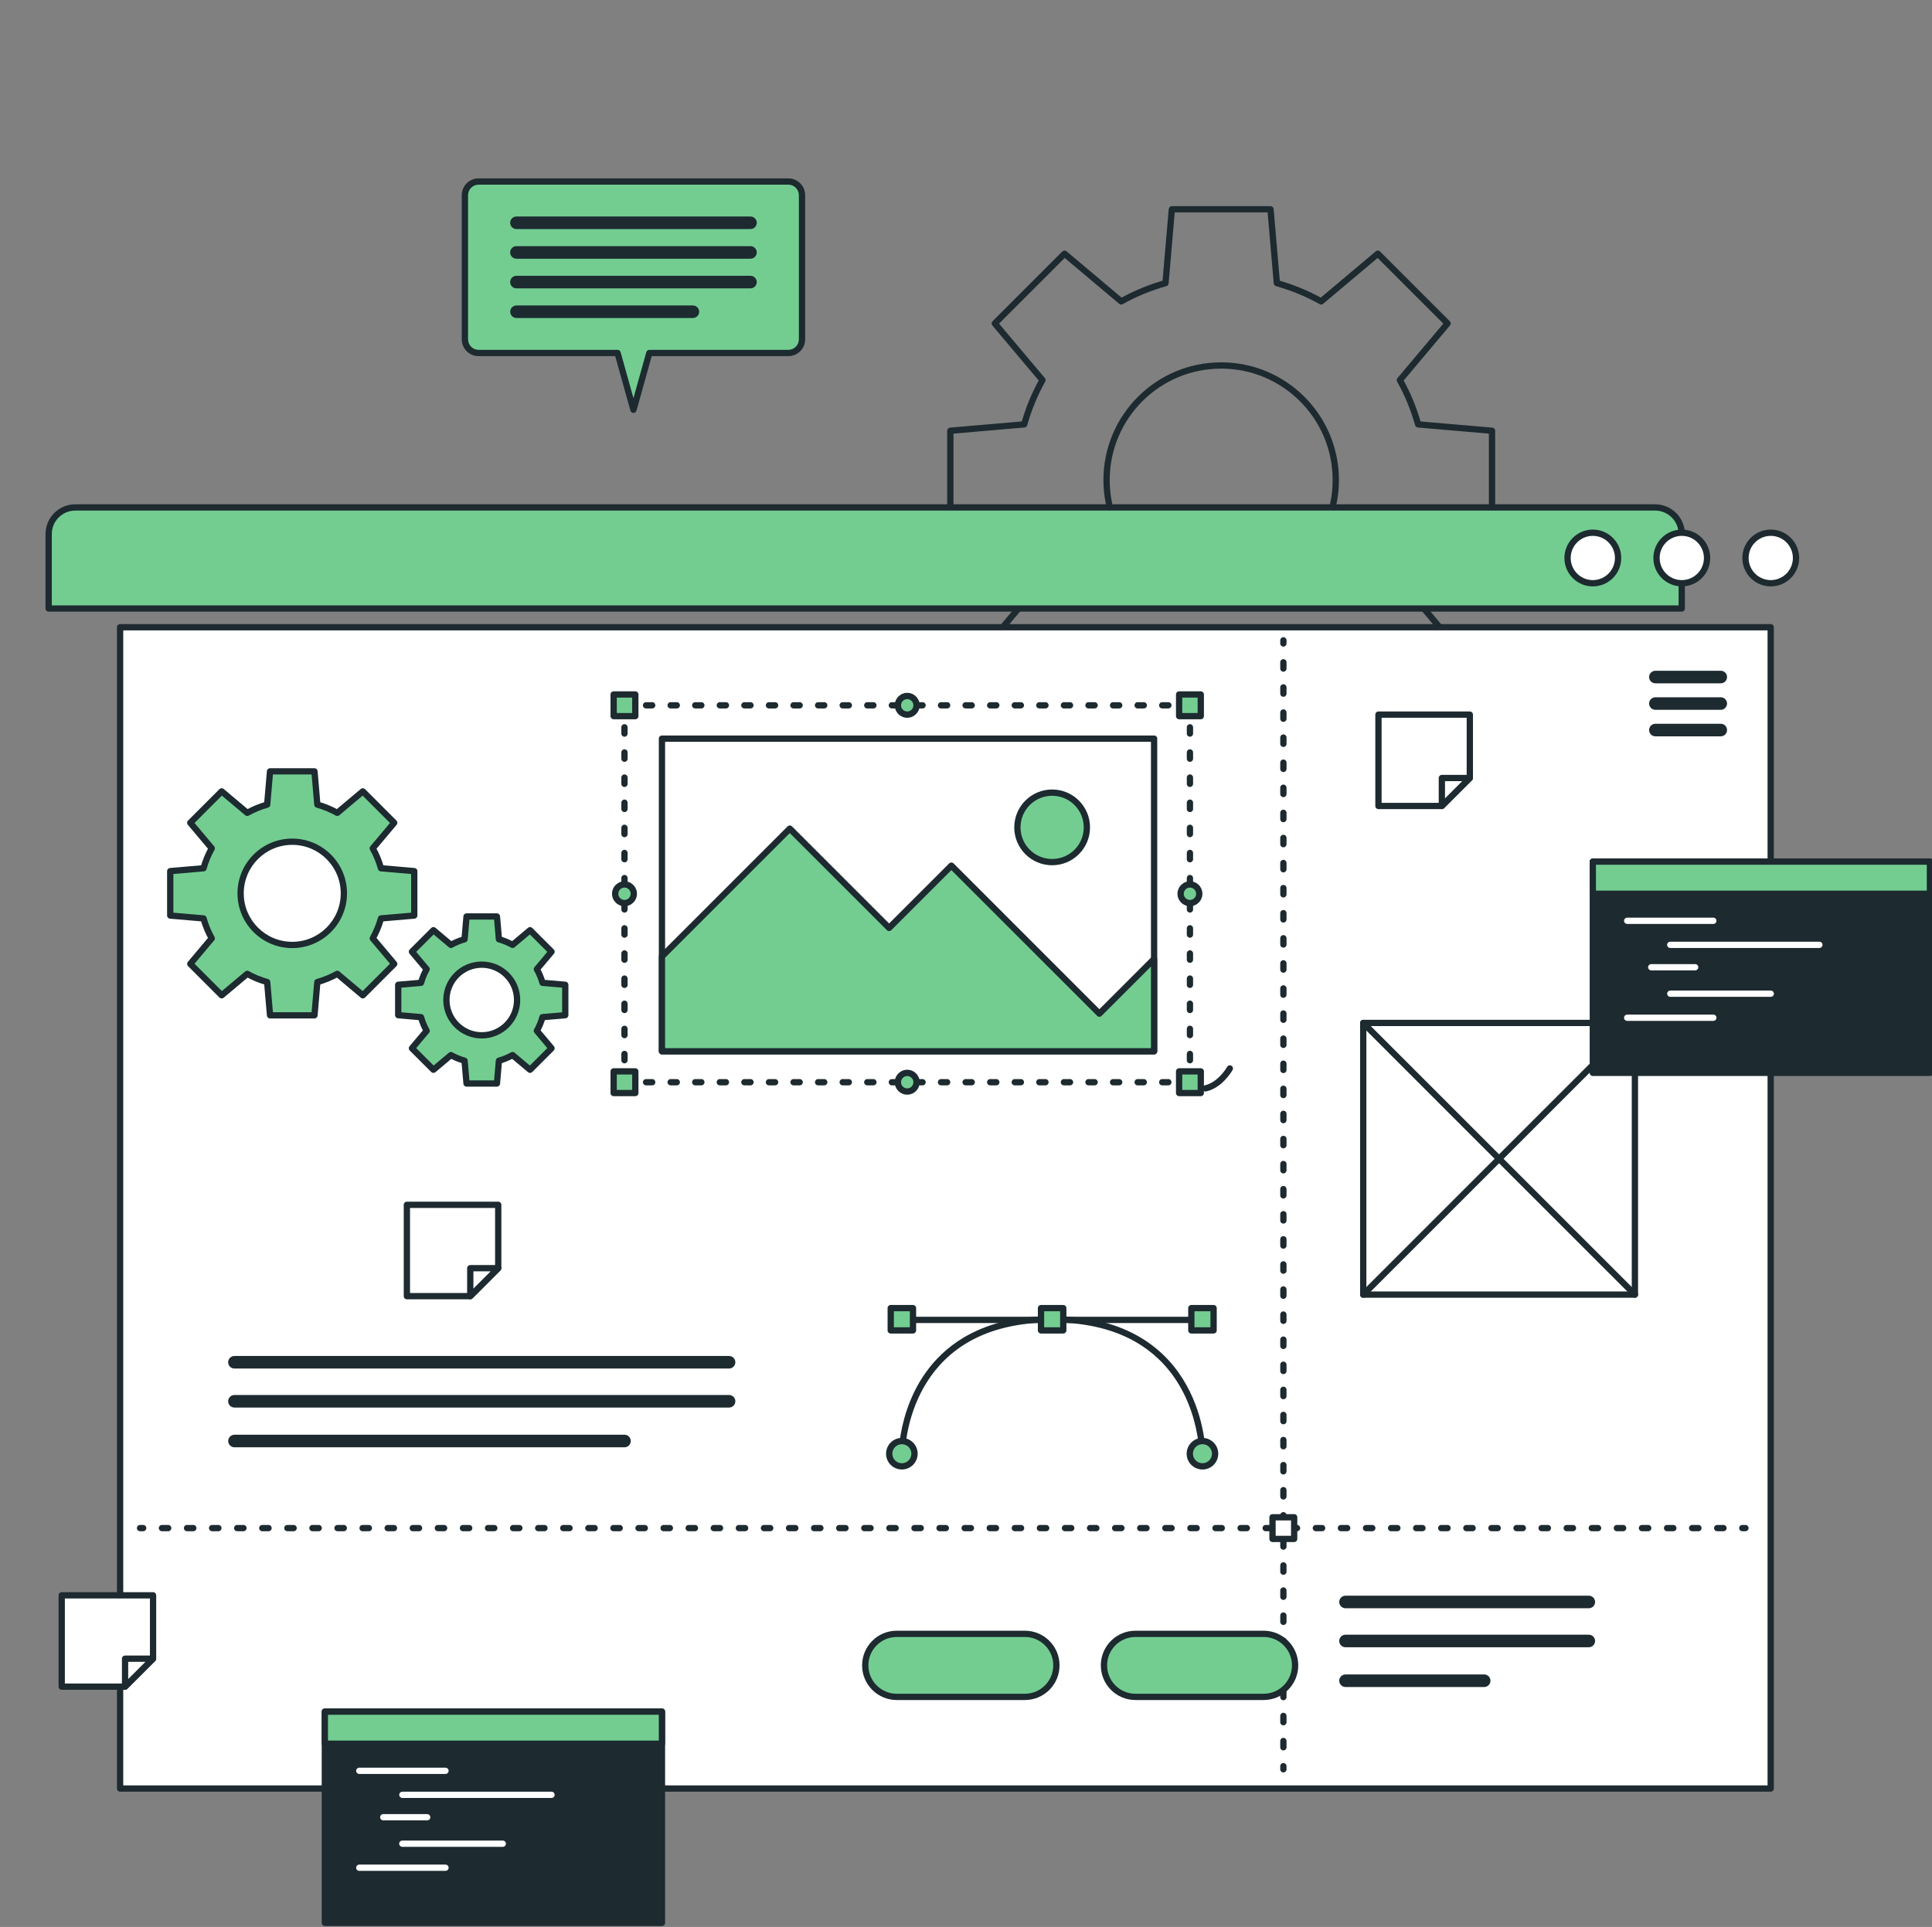 <svg height="409" width="410" xmlns="http://www.w3.org/2000/svg"><rect width="100%" height="100%" fill="#808080" stroke="none"/><rect fill="none" height="100%" width="100%"/><path d="m0 100v-100h100v100z" fill="none"/><path d="m259.152 126.219v-.667c-6.535 0-12.445-2.647-16.728-6.929-4.281-4.283-6.928-10.192-6.928-16.728 0-6.533 2.647-12.444 6.928-16.727 4.284-4.283 10.193-6.928 16.728-6.929 6.535.001 12.444 2.647 16.727 6.929 4.283 4.283 6.929 10.193 6.929 16.727 0 6.536-2.647 12.445-6.929 16.728-4.283 4.281-10.192 6.929-16.727 6.929v.667.667c13.801 0 24.988-11.188 24.989-24.991-.001-13.8-11.188-24.988-24.989-24.989-13.801.001-24.989 11.189-24.989 24.989 0 13.803 11.188 24.989 24.989 24.991zm57.479-13.857h.667v-20.931c0-.347-.265-.636-.609-.665l-15.68-1.352-.057.665.641-.181c-.947-3.357-2.264-6.556-3.937-9.54l-.581.325.511.429 10.121-12.031c.223-.264.207-.656-.039-.9l-14.8-14.801c-.245-.244-.636-.261-.901-.039l-12.031 10.123.429.509.325-.581c-2.984-1.673-6.183-2.989-9.54-3.937l-.181.643.665-.057-1.352-15.68c-.029-.345-.317-.609-.664-.609h-20.932c-.345 0-.633.264-.664.609l-1.351 15.68.664.057-.18-.643c-3.357.948-6.557 2.264-9.541 3.937l.325.581.429-.509-12.031-10.123c-.264-.223-.656-.205-.9.039l-14.801 14.801c-.244.244-.261.636-.039.9l10.123 12.031.509-.429-.581-.327c-1.673 2.985-2.989 6.184-3.937 9.541l.641.181-.056-.665-15.68 1.352c-.344.029-.609.319-.609.665v20.931c0 .345.265.633.609.664l15.68 1.351.056-.664-.641.181c.948 3.357 2.264 6.556 3.937 9.541l.581-.327-.509-.429-10.123 12.031c-.223.264-.205.656.039.9l14.801 14.801c.244.244.636.261.9.039l12.031-10.121-.429-.511-.325.583c2.984 1.672 6.183 2.988 9.54 3.936l.181-.641-.664.057 1.351 15.679c.031.345.319.609.664.609h20.932c.347 0 .635-.264.664-.609l1.352-15.679-.665-.057.181.641c3.357-.948 6.557-2.264 9.541-3.936l-.325-.583-.429.511 12.029 10.121c.265.223.656.205.901-.039l14.8-14.801c.245-.244.261-.636.039-.9l-10.121-12.031-.511.429.581.325c1.673-2.984 2.991-6.183 3.937-9.54l-.641-.181.057.664 15.68-1.351c.344-.031.609-.319.609-.664h-.667l-.057-.664-15.68 1.351c-.276.024-.508.216-.584.484-.92 3.259-2.197 6.36-3.817 9.249-.136.243-.108.543.071.756l9.729 11.563-13.936 13.935-11.561-9.727c-.213-.179-.513-.208-.756-.072-2.889 1.62-5.992 2.897-9.251 3.817-.268.076-.46.308-.484.584l-1.299 15.069h-19.708l-1.299-15.069c-.023-.276-.215-.508-.483-.584-3.26-.92-6.361-2.197-9.251-3.817-.243-.136-.543-.107-.755.072l-11.563 9.727-13.936-13.935 9.728-11.563c.179-.212.207-.513.071-.755-1.62-2.891-2.896-5.992-3.816-9.251-.076-.268-.308-.46-.585-.484l-15.069-1.299v-19.708l15.069-1.299c.277-.024.509-.216.585-.484.92-3.259 2.196-6.36 3.816-9.249.136-.243.108-.543-.071-.756l-9.728-11.561 13.936-13.936 11.563 9.728c.212.179.512.207.755.071 2.889-1.62 5.992-2.896 9.251-3.816.268-.076.46-.308.483-.584l1.299-15.071h19.708l1.299 15.071c.024.276.216.508.484.584 3.259.92 6.36 2.196 9.249 3.816.243.136.543.108.756-.071l11.563-9.728 13.936 13.936-9.729 11.563c-.179.212-.207.512-.071.755 1.62 2.889 2.897 5.991 3.817 9.249.076.268.308.46.584.484l15.071 1.299v20.32h.667l-.057-.664z" fill="#1d2a30"/><path d="m356.891 129.161h-346.565v-15.805c0-3.119 2.529-5.647 5.648-5.647h335.269c3.12 0 5.648 2.528 5.648 5.647z" fill="#73cd91"/><path d="m356.891 129.161v-.667h-345.898v-15.139c.001-1.377.556-2.619 1.459-3.521.904-.903 2.145-1.459 3.522-1.459h335.269c1.377 0 2.619.556 3.523 1.459.903.903 1.459 2.144 1.459 3.521v15.805h.667v-.667.667h.667v-15.805c0-3.488-2.827-6.313-6.315-6.313h-335.269c-3.488 0-6.314 2.825-6.315 6.313v15.805c0 .176.071.347.195.472.124.123.296.195.471.195h346.565c.176 0 .348-.072.472-.195.124-.125.195-.296.195-.472z" fill="#1d2a30"/><path d="m375.771 379.624h-350.283v-246.489h350.283z" fill="#fff"/><path d="m375.771 379.624v-.667h-349.617v-245.156h348.95v245.823h.667v-.667.667h.667v-246.489c0-.176-.071-.347-.195-.472-.124-.124-.296-.195-.472-.195h-350.283c-.175 0-.347.071-.471.195-.124.124-.195.296-.195.472v246.489c0 .176.071.347.195.472.124.124.296.195.471.195h350.283c.176 0 .348-.071.472-.195.124-.125.195-.296.195-.472z" fill="#1d2a30"/><path d="m381.145 118.435c0 2.963-2.401 5.364-5.364 5.364-2.961 0-5.363-2.401-5.363-5.364 0-2.961 2.401-5.363 5.363-5.363 2.963 0 5.364 2.401 5.364 5.363" fill="#fff"/><path d="m381.145 118.435h-.667c-.005 2.593-2.103 4.692-4.697 4.697-2.593-.005-4.692-2.104-4.696-4.697.004-2.593 2.103-4.692 4.696-4.696 2.595.004 4.692 2.103 4.697 4.696h.667.667c-.001-3.331-2.7-6.029-6.031-6.029s-6.029 2.699-6.029 6.029c0 3.331 2.699 6.029 6.029 6.031 3.331-.001 6.029-2.7 6.031-6.031z" fill="#1d2a30"/><path d="m362.265 118.435c0 2.963-2.401 5.364-5.364 5.364-2.963 0-5.363-2.401-5.363-5.364 0-2.961 2.4-5.363 5.363-5.363 2.963 0 5.364 2.401 5.364 5.363" fill="#fff"/><path d="m362.265 118.435h-.667c-.005 2.593-2.104 4.692-4.697 4.697-2.593-.005-4.692-2.104-4.696-4.697.004-2.593 2.103-4.692 4.696-4.696 2.593.004 4.692 2.103 4.697 4.696h.667.667c-.001-3.331-2.7-6.029-6.031-6.029-3.331 0-6.029 2.699-6.029 6.029 0 3.331 2.699 6.029 6.029 6.031 3.331-.001 6.029-2.7 6.031-6.031z" fill="#1d2a30"/><path d="m343.384 118.435c0 2.963-2.4 5.364-5.363 5.364-2.963 0-5.364-2.401-5.364-5.364 0-2.961 2.401-5.363 5.364-5.363 2.963 0 5.363 2.401 5.363 5.363" fill="#fff"/><g fill="#1d2a30"><path d="m343.384 118.435h-.667c-.004 2.593-2.103 4.692-4.696 4.697-2.593-.005-4.692-2.104-4.697-4.697.005-2.593 2.104-4.692 4.697-4.696 2.593.004 4.692 2.103 4.696 4.696h.667.667c0-3.331-2.699-6.029-6.029-6.029-3.331 0-6.029 2.699-6.031 6.029.001 3.331 2.7 6.029 6.031 6.031 3.331-.001 6.029-2.7 6.029-6.031z"/><path d="m365.171 142.372h-13.872c-.736 0-1.333.597-1.333 1.333 0 .736.597 1.333 1.333 1.333h13.872c.737 0 1.333-.597 1.333-1.333 0-.736-.596-1.333-1.333-1.333"/><path d="m365.171 147.999h-13.872c-.736 0-1.333.596-1.333 1.333 0 .736.597 1.333 1.333 1.333h13.872c.737 0 1.333-.597 1.333-1.333 0-.737-.596-1.333-1.333-1.333"/><path d="m365.171 153.624h-13.872c-.736 0-1.333.597-1.333 1.333 0 .737.597 1.333 1.333 1.333h13.872c.737 0 1.333-.596 1.333-1.333 0-.736-.596-1.333-1.333-1.333"/><path d="m49.751 290.479h104.968c.736 0 1.333-.597 1.333-1.333s-.597-1.333-1.333-1.333h-104.968c-.736 0-1.333.597-1.333 1.333s.597 1.333 1.333 1.333"/><path d="m49.751 298.759h104.968c.736 0 1.333-.597 1.333-1.333 0-.737-.597-1.333-1.333-1.333h-104.968c-.736 0-1.333.596-1.333 1.333 0 .736.597 1.333 1.333 1.333"/><path d="m49.761 307.196h82.763c.736 0 1.333-.597 1.333-1.333 0-.737-.596-1.333-1.333-1.333h-82.763c-.736 0-1.333.596-1.333 1.333 0 .736.597 1.333 1.333 1.333"/><path d="m271.688 135.915v.667c0 .368.299.667.667.667.369 0 .667-.299.667-.667v-.667c0-.368-.297-.667-.667-.667-.368 0-.667.299-.667.667"/><path d="m271.688 140.575v1.331c0 .368.299.667.667.667.369 0 .667-.299.667-.667v-1.331c0-.368-.297-.667-.667-.667-.368 0-.667.299-.667.667zm0 5.325v1.331c0 .368.299.667.667.667.369 0 .667-.299.667-.667v-1.331c0-.368-.297-.667-.667-.667-.368 0-.667.299-.667.667zm0 5.324v1.332c0 .368.299.667.667.667.369 0 .667-.299.667-.667v-1.332c0-.368-.297-.667-.667-.667-.368 0-.667.299-.667.667zm0 5.325v1.332c0 .368.299.667.667.667.369 0 .667-.299.667-.667v-1.332c0-.368-.297-.667-.667-.667-.368 0-.667.299-.667.667zm0 5.325v1.332c0 .368.299.667.667.667.369 0 .667-.299.667-.667v-1.332c0-.368-.297-.667-.667-.667-.368 0-.667.299-.667.667zm0 5.325v1.331c0 .368.299.667.667.667.369 0 .667-.299.667-.667v-1.331c0-.368-.297-.667-.667-.667-.368 0-.667.299-.667.667zm0 5.325v1.331c0 .368.299.667.667.667.369 0 .667-.299.667-.667v-1.331c0-.368-.297-.667-.667-.667-.368 0-.667.299-.667.667zm0 5.324v1.332c0 .368.299.667.667.667.369 0 .667-.299.667-.667v-1.332c0-.368-.297-.667-.667-.667-.368 0-.667.299-.667.667zm0 5.325v1.332c0 .368.299.667.667.667.369 0 .667-.299.667-.667v-1.332c0-.368-.297-.667-.667-.667-.368 0-.667.299-.667.667zm0 5.325v1.332c0 .368.299.667.667.667.369 0 .667-.299.667-.667v-1.332c0-.368-.297-.667-.667-.667-.368 0-.667.299-.667.667zm0 5.325v1.331c0 .368.299.667.667.667.369 0 .667-.299.667-.667v-1.331c0-.368-.297-.667-.667-.667-.368 0-.667.299-.667.667zm0 5.325v1.331c0 .368.299.667.667.667.369 0 .667-.299.667-.667v-1.331c0-.368-.297-.667-.667-.667-.368 0-.667.299-.667.667zm0 5.324v1.332c0 .368.299.667.667.667.369 0 .667-.299.667-.667v-1.332c0-.368-.297-.667-.667-.667-.368 0-.667.299-.667.667zm0 5.325v1.332c0 .368.299.667.667.667.369 0 .667-.299.667-.667v-1.332c0-.368-.297-.667-.667-.667-.368 0-.667.299-.667.667zm0 5.325v1.332c0 .368.299.667.667.667.369 0 .667-.299.667-.667v-1.332c0-.368-.297-.667-.667-.667-.368 0-.667.299-.667.667zm0 5.325v1.331c0 .368.299.667.667.667.369 0 .667-.299.667-.667v-1.331c0-.368-.297-.667-.667-.667-.368 0-.667.299-.667.667zm0 5.325v1.331c0 .368.299.667.667.667.369 0 .667-.299.667-.667v-1.331c0-.368-.297-.667-.667-.667-.368 0-.667.299-.667.667zm0 5.324v1.332c0 .368.299.667.667.667.369 0 .667-.299.667-.667v-1.332c0-.368-.297-.667-.667-.667-.368 0-.667.299-.667.667zm0 5.325v1.332c0 .368.299.667.667.667.369 0 .667-.299.667-.667v-1.332c0-.368-.297-.667-.667-.667-.368 0-.667.299-.667.667zm0 5.325v1.331c0 .369.299.667.667.667.369 0 .667-.297.667-.667v-1.331c0-.368-.297-.667-.667-.667-.368 0-.667.299-.667.667zm0 5.325v1.331c0 .368.299.667.667.667.369 0 .667-.299.667-.667v-1.331c0-.368-.297-.667-.667-.667-.368 0-.667.299-.667.667zm0 5.325v1.331c0 .368.299.667.667.667.369 0 .667-.299.667-.667v-1.331c0-.369-.297-.667-.667-.667-.368 0-.667.297-.667.667zm0 5.324v1.332c0 .368.299.667.667.667.369 0 .667-.299.667-.667v-1.332c0-.368-.297-.667-.667-.667-.368 0-.667.299-.667.667zm0 5.325v1.332c0 .368.299.667.667.667.369 0 .667-.299.667-.667v-1.332c0-.368-.297-.667-.667-.667-.368 0-.667.299-.667.667zm0 5.325v1.331c0 .369.299.667.667.667.369 0 .667-.297.667-.667v-1.331c0-.368-.297-.667-.667-.667-.368 0-.667.299-.667.667zm0 5.325v1.331c0 .368.299.667.667.667.369 0 .667-.299.667-.667v-1.331c0-.368-.297-.667-.667-.667-.368 0-.667.299-.667.667zm0 5.325v1.331c0 .368.299.667.667.667.369 0 .667-.299.667-.667v-1.331c0-.369-.297-.667-.667-.667-.368 0-.667.297-.667.667zm0 5.324v1.332c0 .368.299.667.667.667.369 0 .667-.299.667-.667v-1.332c0-.368-.297-.667-.667-.667-.368 0-.667.299-.667.667zm0 5.325v1.332c0 .368.299.667.667.667.369 0 .667-.299.667-.667v-1.332c0-.368-.297-.667-.667-.667-.368 0-.667.299-.667.667zm0 5.325v1.331c0 .369.299.667.667.667.369 0 .667-.297.667-.667v-1.331c0-.368-.297-.667-.667-.667-.368 0-.667.299-.667.667zm0 5.325v1.331c0 .368.299.667.667.667.369 0 .667-.299.667-.667v-1.331c0-.368-.297-.667-.667-.667-.368 0-.667.299-.667.667zm0 5.325v1.331c0 .368.299.667.667.667.369 0 .667-.299.667-.667v-1.331c0-.369-.297-.667-.667-.667-.368 0-.667.297-.667.667zm0 5.324v1.332c0 .368.299.667.667.667.369 0 .667-.299.667-.667v-1.332c0-.368-.297-.667-.667-.667-.368 0-.667.299-.667.667zm0 5.325v1.332c0 .368.299.667.667.667.369 0 .667-.299.667-.667v-1.332c0-.368-.297-.667-.667-.667-.368 0-.667.299-.667.667zm0 5.325v1.331c0 .368.299.667.667.667.369 0 .667-.299.667-.667v-1.331c0-.368-.297-.667-.667-.667-.368 0-.667.299-.667.667zm0 5.325v1.331c0 .368.299.667.667.667.369 0 .667-.299.667-.667v-1.331c0-.368-.297-.667-.667-.667-.368 0-.667.299-.667.667zm0 5.324v1.332c0 .368.299.667.667.667.369 0 .667-.299.667-.667v-1.332c0-.368-.297-.667-.667-.667-.368 0-.667.299-.667.667zm0 5.325v1.332c0 .368.299.667.667.667.369 0 .667-.299.667-.667v-1.332c0-.368-.297-.667-.667-.667-.368 0-.667.299-.667.667zm0 5.325v1.332c0 .368.299.667.667.667.369 0 .667-.299.667-.667v-1.332c0-.368-.297-.667-.667-.667-.368 0-.667.299-.667.667zm0 5.325v1.331c0 .368.299.667.667.667.369 0 .667-.299.667-.667v-1.331c0-.368-.297-.667-.667-.667-.368 0-.667.299-.667.667zm0 5.325v1.331c0 .368.299.667.667.667.369 0 .667-.299.667-.667v-1.331c0-.369-.297-.667-.667-.667-.368 0-.667.297-.667.667zm0 5.324v1.332c0 .368.299.667.667.667.369 0 .667-.299.667-.667v-1.332c0-.368-.297-.667-.667-.667-.368 0-.667.299-.667.667zm0 5.325v1.332c0 .368.299.667.667.667.369 0 .667-.299.667-.667v-1.332c0-.368-.297-.667-.667-.667-.368 0-.667.299-.667.667zm0 5.325v1.331c0 .369.299.667.667.667.369 0 .667-.297.667-.667v-1.331c0-.368-.297-.667-.667-.667-.368 0-.667.299-.667.667"/><path d="m271.688 374.877v.667c0 .369.299.667.667.667.369 0 .667-.297.667-.667v-.667c0-.368-.297-.667-.667-.667-.368 0-.667.299-.667.667"/><path d="m29.718 325.013h.667c.368 0 .667-.299.667-.667 0-.368-.298-.667-.667-.667h-.667c-.368 0-.667.299-.667.667 0 .368.298.667.667.667"/><path d="m34.367 325.013h1.331c.368 0 .667-.299.667-.667 0-.368-.299-.667-.667-.667h-1.331c-.368 0-.667.299-.667.667 0 .368.299.667.667.667zm5.323 0h1.331c.368 0 .667-.299.667-.667 0-.368-.299-.667-.667-.667h-1.331c-.368 0-.667.299-.667.667 0 .368.298.667.667.667zm5.323 0h1.331c.368 0 .667-.299.667-.667 0-.368-.298-.667-.667-.667h-1.331c-.368 0-.667.299-.667.667 0 .368.298.667.667.667zm5.323 0h1.331c.368 0 .667-.299.667-.667 0-.368-.299-.667-.667-.667h-1.331c-.368 0-.667.299-.667.667 0 .368.298.667.667.667zm5.323 0h1.331c.368 0 .667-.299.667-.667 0-.368-.298-.667-.667-.667h-1.331c-.368 0-.667.299-.667.667 0 .368.299.667.667.667zm5.323 0h1.331c.368 0 .667-.299.667-.667 0-.368-.299-.667-.667-.667h-1.331c-.368 0-.667.299-.667.667 0 .368.298.667.667.667zm5.323 0h1.331c.368 0 .667-.299.667-.667 0-.368-.298-.667-.667-.667h-1.331c-.368 0-.667.299-.667.667 0 .368.298.667.667.667zm5.323 0h1.331c.368 0 .667-.299.667-.667 0-.368-.298-.667-.667-.667h-1.331c-.368 0-.667.299-.667.667 0 .368.298.667.667.667zm5.323 0h1.331c.368 0 .667-.299.667-.667 0-.368-.298-.667-.667-.667h-1.331c-.368 0-.667.299-.667.667 0 .368.299.667.667.667zm5.323 0h1.331c.368 0 .667-.299.667-.667 0-.368-.299-.667-.667-.667h-1.331c-.368 0-.667.299-.667.667 0 .368.299.667.667.667zm5.323 0h1.331c.368 0 .667-.299.667-.667 0-.368-.299-.667-.667-.667h-1.331c-.368 0-.667.299-.667.667 0 .368.299.667.667.667zm5.324 0h1.331c.368 0 .667-.299.667-.667 0-.368-.298-.667-.667-.667h-1.331c-.369 0-.667.299-.667.667 0 .368.298.667.667.667zm5.323 0h1.331c.368 0 .667-.299.667-.667 0-.368-.298-.667-.667-.667h-1.331c-.368 0-.667.299-.667.667 0 .368.299.667.667.667zm5.323 0h1.331c.368 0 .667-.299.667-.667 0-.368-.298-.667-.667-.667h-1.331c-.368 0-.667.299-.667.667 0 .368.299.667.667.667zm5.323 0h1.331c.368 0 .667-.299.667-.667 0-.368-.299-.667-.667-.667h-1.331c-.368 0-.667.299-.667.667 0 .368.299.667.667.667zm5.323 0h1.331c.368 0 .667-.299.667-.667 0-.368-.299-.667-.667-.667h-1.331c-.368 0-.667.299-.667.667 0 .368.298.667.667.667zm5.323 0h1.331c.368 0 .667-.299.667-.667 0-.368-.298-.667-.667-.667h-1.331c-.368 0-.667.299-.667.667 0 .368.298.667.667.667zm5.323 0h1.331c.368 0 .667-.299.667-.667 0-.368-.298-.667-.667-.667h-1.331c-.368 0-.667.299-.667.667 0 .368.298.667.667.667zm5.323 0h1.331c.368 0 .667-.299.667-.667 0-.368-.298-.667-.667-.667h-1.331c-.368 0-.667.299-.667.667 0 .368.299.667.667.667zm5.323 0h1.331c.368 0 .667-.299.667-.667 0-.368-.299-.667-.667-.667h-1.331c-.368 0-.667.299-.667.667 0 .368.299.667.667.667zm5.323 0h1.332c.368 0 .667-.299.667-.667 0-.368-.299-.667-.667-.667h-1.332c-.368 0-.667.299-.667.667 0 .368.299.667.667.667zm5.324 0h1.331c.368 0 .667-.299.667-.667 0-.368-.299-.667-.667-.667h-1.331c-.368 0-.667.299-.667.667 0 .368.299.667.667.667zm5.324 0h1.331c.368 0 .667-.299.667-.667 0-.368-.299-.667-.667-.667h-1.331c-.369 0-.667.299-.667.667 0 .368.297.667.667.667zm5.323 0h1.331c.368 0 .667-.299.667-.667 0-.368-.299-.667-.667-.667h-1.331c-.368 0-.667.299-.667.667 0 .368.299.667.667.667zm5.324 0h1.331c.368 0 .667-.299.667-.667 0-.368-.299-.667-.667-.667h-1.331c-.368 0-.667.299-.667.667 0 .368.299.667.667.667zm5.323 0h1.331c.368 0 .667-.299.667-.667 0-.368-.299-.667-.667-.667h-1.331c-.368 0-.667.299-.667.667 0 .368.299.667.667.667zm5.324 0h1.331c.368 0 .667-.299.667-.667 0-.368-.299-.667-.667-.667h-1.331c-.368 0-.667.299-.667.667 0 .368.299.667.667.667zm5.323 0h1.331c.369 0 .667-.299.667-.667 0-.368-.297-.667-.667-.667h-1.331c-.368 0-.667.299-.667.667 0 .368.299.667.667.667zm5.324 0h1.331c.368 0 .667-.299.667-.667 0-.368-.299-.667-.667-.667h-1.331c-.368 0-.667.299-.667.667 0 .368.299.667.667.667zm5.323 0h1.332c.368 0 .667-.299.667-.667 0-.368-.299-.667-.667-.667h-1.332c-.368 0-.667.299-.667.667 0 .368.299.667.667.667zm5.324 0h1.331c.368 0 .667-.299.667-.667 0-.368-.299-.667-.667-.667h-1.331c-.368 0-.667.299-.667.667 0 .368.299.667.667.667zm5.323 0h1.332c.368 0 .667-.299.667-.667 0-.368-.299-.667-.667-.667h-1.332c-.368 0-.667.299-.667.667 0 .368.299.667.667.667zm5.324 0h1.331c.368 0 .667-.299.667-.667 0-.368-.299-.667-.667-.667h-1.331c-.368 0-.667.299-.667.667 0 .368.299.667.667.667zm5.324 0h1.331c.368 0 .667-.299.667-.667 0-.368-.299-.667-.667-.667h-1.331c-.369 0-.667.299-.667.667 0 .368.297.667.667.667zm5.323 0h1.331c.368 0 .667-.299.667-.667 0-.368-.299-.667-.667-.667h-1.331c-.368 0-.667.299-.667.667 0 .368.299.667.667.667zm5.324 0h1.331c.368 0 .667-.299.667-.667 0-.368-.299-.667-.667-.667h-1.331c-.369 0-.667.299-.667.667 0 .368.297.667.667.667zm5.323 0h1.331c.368 0 .667-.299.667-.667 0-.368-.299-.667-.667-.667h-1.331c-.368 0-.667.299-.667.667 0 .368.299.667.667.667zm5.324 0h1.331c.368 0 .667-.299.667-.667 0-.368-.299-.667-.667-.667h-1.331c-.368 0-.667.299-.667.667 0 .368.299.667.667.667zm5.323 0h1.331c.368 0 .667-.299.667-.667 0-.368-.299-.667-.667-.667h-1.331c-.368 0-.667.299-.667.667 0 .368.299.667.667.667zm5.324 0h1.331c.368 0 .667-.299.667-.667 0-.368-.299-.667-.667-.667h-1.331c-.368 0-.667.299-.667.667 0 .368.299.667.667.667zm5.323 0h1.331c.369 0 .667-.299.667-.667 0-.368-.297-.667-.667-.667h-1.331c-.368 0-.667.299-.667.667 0 .368.299.667.667.667zm5.324 0h1.331c.368 0 .667-.299.667-.667 0-.368-.299-.667-.667-.667h-1.331c-.368 0-.667.299-.667.667 0 .368.299.667.667.667zm5.323 0h1.331c.369 0 .667-.299.667-.667 0-.368-.297-.667-.667-.667h-1.331c-.368 0-.667.299-.667.667 0 .368.299.667.667.667zm5.324 0h1.331c.368 0 .667-.299.667-.667 0-.368-.299-.667-.667-.667h-1.331c-.368 0-.667.299-.667.667 0 .368.299.667.667.667zm5.323 0h1.332c.368 0 .667-.299.667-.667 0-.368-.299-.667-.667-.667h-1.332c-.368 0-.667.299-.667.667 0 .368.299.667.667.667zm5.324 0h1.331c.368 0 .667-.299.667-.667 0-.368-.299-.667-.667-.667h-1.331c-.368 0-.667.299-.667.667 0 .368.299.667.667.667zm5.324 0h1.331c.368 0 .667-.299.667-.667 0-.368-.299-.667-.667-.667h-1.331c-.369 0-.667.299-.667.667 0 .368.297.667.667.667zm5.323 0h1.331c.368 0 .667-.299.667-.667 0-.368-.299-.667-.667-.667h-1.331c-.368 0-.667.299-.667.667 0 .368.299.667.667.667zm5.324 0h1.331c.368 0 .667-.299.667-.667 0-.368-.299-.667-.667-.667h-1.331c-.369 0-.667.299-.667.667 0 .368.297.667.667.667zm5.323 0h1.331c.368 0 .667-.299.667-.667 0-.368-.299-.667-.667-.667h-1.331c-.368 0-.667.299-.667.667 0 .368.299.667.667.667zm5.324 0h1.331c.368 0 .667-.299.667-.667 0-.368-.299-.667-.667-.667h-1.331c-.368 0-.667.299-.667.667 0 .368.299.667.667.667zm5.323 0h1.331c.368 0 .667-.299.667-.667 0-.368-.299-.667-.667-.667h-1.331c-.368 0-.667.299-.667.667 0 .368.299.667.667.667zm5.324 0h1.331c.368 0 .667-.299.667-.667 0-.368-.299-.667-.667-.667h-1.331c-.368 0-.667.299-.667.667 0 .368.299.667.667.667zm5.323 0h1.331c.369 0 .667-.299.667-.667 0-.368-.297-.667-.667-.667h-1.331c-.368 0-.667.299-.667.667 0 .368.299.667.667.667zm5.324 0h1.331c.368 0 .667-.299.667-.667 0-.368-.299-.667-.667-.667h-1.331c-.368 0-.667.299-.667.667 0 .368.299.667.667.667zm5.323 0h1.331c.369 0 .667-.299.667-.667 0-.368-.297-.667-.667-.667h-1.331c-.368 0-.667.299-.667.667 0 .368.299.667.667.667zm5.324 0h1.331c.368 0 .667-.299.667-.667 0-.368-.299-.667-.667-.667h-1.331c-.368 0-.667.299-.667.667 0 .368.299.667.667.667zm5.323 0h1.332c.368 0 .667-.299.667-.667 0-.368-.299-.667-.667-.667h-1.332c-.368 0-.667.299-.667.667 0 .368.299.667.667.667zm5.324 0h1.331c.368 0 .667-.299.667-.667 0-.368-.299-.667-.667-.667h-1.331c-.368 0-.667.299-.667.667 0 .368.299.667.667.667zm5.323 0h1.332c.368 0 .667-.299.667-.667 0-.368-.299-.667-.667-.667h-1.332c-.368 0-.667.299-.667.667 0 .368.299.667.667.667zm5.324 0h1.331c.368 0 .667-.299.667-.667 0-.368-.299-.667-.667-.667h-1.331c-.368 0-.667.299-.667.667 0 .368.299.667.667.667zm5.324 0h1.331c.368 0 .667-.299.667-.667 0-.368-.299-.667-.667-.667h-1.331c-.369 0-.667.299-.667.667 0 .368.297.667.667.667zm5.323 0h1.331c.368 0 .667-.299.667-.667 0-.368-.299-.667-.667-.667h-1.331c-.368 0-.667.299-.667.667 0 .368.299.667.667.667"/><path d="m369.742 325.013h.667c.368 0 .667-.299.667-.667 0-.368-.299-.667-.667-.667h-.667c-.368 0-.667.299-.667.667 0 .368.299.667.667.667"/></g><path d="m274.643 326.645h-4.596v-4.596h4.596z" fill="#fff"/><path d="m274.643 326.645v-.667h-3.929v-3.263h3.263v3.929h.667v-.667.667h.667v-4.596c0-.175-.072-.347-.196-.471s-.296-.196-.471-.196h-4.596c-.175 0-.347.072-.471.196s-.196.296-.196.471v4.596c0 .175.072.347.196.471s.296.196.471.196h4.596c.175 0 .347-.072.471-.196s.196-.296.196-.471z" fill="#1d2a30"/><path d="m167.298 38.529h-65.738c-1.603 0-2.901 1.299-2.901 2.901v30.592c0 1.603 1.298 2.901 2.901 2.901h29.501l3.367 12.059 3.368-12.059h29.501c1.603 0 2.901-1.299 2.901-2.901v-30.592c0-1.603-1.299-2.901-2.901-2.901" fill="#73cd91"/><path d="m167.298 38.529v-.667h-65.738c-1.971 0-3.568 1.596-3.568 3.568v30.592c0 1.971 1.597 3.568 3.568 3.568h28.995l3.232 11.571c.08.289.341.488.641.488.3 0 .561-.199.643-.488l3.232-11.571h28.995c1.971 0 3.568-1.597 3.568-3.568v-30.592c0-1.972-1.597-3.568-3.568-3.568v.667.667c1.235.001 2.232 1 2.235 2.235v30.592c-.003 1.233-1 2.232-2.235 2.235h-29.501c-.3 0-.561.199-.641.488l-2.727 9.759-2.725-9.759c-.081-.289-.342-.488-.642-.488h-29.501c-1.234-.003-2.232-1.001-2.234-2.235v-30.592c.002-1.235 1-2.233 2.234-2.235h65.738z" fill="#1d2a30"/><path d="m109.597 48.621h49.665c.736 0 1.333-.597 1.333-1.333s-.597-1.333-1.333-1.333h-49.665c-.737 0-1.333.597-1.333 1.333s.597 1.333 1.333 1.333" fill="#1d2a30"/><path d="m109.597 54.913h49.665c.736 0 1.333-.597 1.333-1.333 0-.736-.597-1.333-1.333-1.333h-49.665c-.737 0-1.333.597-1.333 1.333 0 .736.597 1.333 1.333 1.333" fill="#1d2a30"/><path d="m109.597 61.207h49.665c.736 0 1.333-.597 1.333-1.333 0-.737-.597-1.333-1.333-1.333h-49.665c-.737 0-1.333.596-1.333 1.333 0 .736.597 1.333 1.333 1.333" fill="#1d2a30"/><path d="m109.607 67.499h37.431c.736 0 1.333-.597 1.333-1.333 0-.737-.597-1.333-1.333-1.333h-37.431c-.737 0-1.333.596-1.333 1.333 0 .736.597 1.333 1.333 1.333" fill="#1d2a30"/><path d="m140.477 408.141h-71.54v-44.84h71.54z" fill="#1d2a30"/><path d="m140.477 408.141v-.667h-70.874v-43.507h70.207v44.173h.667v-.667.667h.667v-44.84c0-.176-.071-.348-.195-.472s-.296-.195-.472-.195h-71.54c-.176 0-.347.071-.471.195-.124.124-.195.296-.195.472v44.84c0 .175.071.347.195.471.124.124.296.196.471.196h71.54c.176 0 .348-.072.472-.196s.195-.296.195-.471z" fill="#1d2a30"/><path d="m140.477 370.119h-71.54v-6.817h71.54z" fill="#73cd91"/><path d="m140.477 370.119v-.667h-70.874v-5.484h70.207v6.151h.667v-.667.667h.667v-6.817c0-.176-.071-.348-.195-.472s-.296-.195-.472-.195h-71.54c-.176 0-.347.071-.471.195-.124.124-.195.296-.195.472v6.817c0 .176.071.348.195.472.124.124.296.195.471.195h71.54c.176 0 .348-.071.472-.195.124-.124.195-.296.195-.472z" fill="#1d2a30"/><path d="m76.248 376.532h18.286c.368 0 .667-.299.667-.667 0-.369-.298-.667-.667-.667h-18.286c-.368 0-.667.297-.667.667 0 .368.299.667.667.667" fill="#fff"/><path d="m85.391 381.631h31.648c.368 0 .667-.299.667-.667 0-.368-.298-.667-.667-.667h-31.648c-.368 0-.667.299-.667.667 0 .368.298.667.667.667" fill="#fff"/><path d="m81.337 386.387h9.318c.368 0 .667-.299.667-.667s-.298-.667-.667-.667h-9.318c-.368 0-.667.299-.667.667s.298.667.667.667" fill="#fff"/><path d="m85.381 392.004h21.316c.368 0 .667-.299.667-.667 0-.368-.298-.667-.667-.667h-21.316c-.368 0-.667.299-.667.667 0 .368.298.667.667.667" fill="#fff"/><path d="m76.248 397.103h18.286c.368 0 .667-.299.667-.667s-.298-.667-.667-.667h-18.286c-.368 0-.667.299-.667.667s.299.667.667.667" fill="#fff"/><path d="m253.99 279.489h-61.421c-.368 0-.667.299-.667.667 0 .369.299.667.667.667h61.421c.368 0 .667-.297.667-.667 0-.368-.299-.667-.667-.667" fill="#1d2a30"/><path d="m255.838 308.557c-.004-.061.003-7.291-4.072-14.595-2.037-3.648-5.109-7.315-9.708-10.057-4.597-2.744-10.708-4.555-18.779-4.553-8.071-.001-14.181 1.809-18.779 4.553-6.901 4.117-10.351 10.297-12.064 15.411-1.715 5.119-1.715 9.195-1.716 9.241 0 .368.299.667.667.667.368 0 .667-.299.667-.667 0 0 0-.095.008-.296.052-1.503.549-8.453 4.671-14.952 2.06-3.252 5.016-6.396 9.288-8.737 4.273-2.34 9.876-3.885 17.259-3.887 7.875.001 13.724 1.759 18.096 4.365 6.552 3.909 9.831 9.769 11.481 14.689.824 2.457 1.237 4.673 1.443 6.269.103.797.155 1.441.18 1.881.012.22.019.389.021.503l.004.164c0 .368.297.667.667.667.368 0 .667-.299.667-.667" fill="#1d2a30"/><path d="m252.493 308.557c0-1.484 1.204-2.687 2.688-2.687 1.484 0 2.687 1.203 2.687 2.687 0 1.483-1.203 2.687-2.687 2.687-1.484 0-2.688-1.204-2.688-2.687" fill="#73cd91"/><path d="m252.493 308.557h.667c.003-1.116.905-2.019 2.021-2.02 1.116.001 2.019.904 2.02 2.02-.001 1.115-.904 2.017-2.02 2.02-1.116-.003-2.019-.905-2.021-2.02h-.667-.667c.001 1.852 1.501 3.352 3.355 3.353 1.852-.001 3.353-1.501 3.353-3.353s-1.501-3.353-3.353-3.353c-1.853 0-3.353 1.501-3.355 3.353z" fill="#1d2a30"/><path d="m188.701 308.557c0-1.484 1.203-2.687 2.687-2.687 1.484 0 2.688 1.203 2.688 2.687 0 1.483-1.204 2.687-2.688 2.687-1.484 0-2.687-1.204-2.687-2.687" fill="#73cd91"/><path d="m188.701 308.557h.667c.003-1.116.905-2.019 2.02-2.02 1.116.001 2.019.904 2.021 2.02-.003 1.115-.905 2.017-2.021 2.02-1.115-.003-2.017-.905-2.02-2.02h-.667-.667c0 1.852 1.501 3.352 3.353 3.353 1.853-.001 3.353-1.501 3.355-3.353 0-1.852-1.501-3.353-3.355-3.353-1.852 0-3.353 1.501-3.353 3.353z" fill="#1d2a30"/><path d="m252.819 277.656h4.725v4.725h-4.725z" fill="#73cd91"/><path d="m252.819 277.656v.667h4.059v3.392h-3.392v-4.059h-.667v.667-.667h-.667v4.725c0 .176.071.347.196.471.124.125.295.196.471.196h4.725c.175 0 .347-.071.471-.196.124-.124.196-.295.196-.471v-4.725c0-.175-.072-.347-.196-.471-.124-.124-.296-.196-.471-.196h-4.725c-.176 0-.347.072-.471.196-.125.124-.196.296-.196.471z" fill="#1d2a30"/><path d="m220.917 277.656h4.725v4.725h-4.725z" fill="#73cd91"/><path d="m220.917 277.656v.667h4.059v3.392h-3.392v-4.059h-.667v.667-.667h-.667v4.725c0 .176.072.347.196.471.124.125.295.196.471.196h4.725c.175 0 .347-.071.471-.196.124-.124.196-.295.196-.471v-4.725c0-.175-.072-.347-.196-.471-.124-.124-.296-.196-.471-.196h-4.725c-.176 0-.347.072-.471.196-.125.124-.196.296-.196.471z" fill="#1d2a30"/><path d="m189.026 277.656h4.724v4.725h-4.724z" fill="#73cd91"/><path d="m189.026 277.656v.667h4.057v3.392h-3.391v-4.059h-.667v.667-.667h-.667v4.725c0 .176.071.347.195.471.124.125.296.196.472.196h4.724c.176 0 .348-.071.472-.196.124-.124.195-.295.195-.471v-4.725c0-.175-.071-.347-.195-.471-.124-.124-.296-.196-.472-.196h-4.724c-.176 0-.348.072-.472.196-.124.124-.195.296-.195.471z" fill="#1d2a30"/><path d="m62.019 200.572c-6.052 0-10.957-4.905-10.957-10.956 0-6.052 4.905-10.959 10.957-10.959 6.051 0 10.957 4.907 10.957 10.959 0 6.051-4.905 10.956-10.957 10.956zm25.894-6.241v-9.431l-7.064-.608c-.421-1.491-1.005-2.909-1.746-4.232l4.559-5.42-6.667-6.668-5.42 4.56c-1.323-.743-2.742-1.325-4.232-1.747l-.609-7.064h-9.43l-.609 7.064c-1.49.421-2.909 1.004-4.232 1.747l-5.42-4.56-6.667 6.668 4.559 5.419c-.742 1.324-1.326 2.743-1.746 4.233l-7.063.608v9.431l7.063.608c.421 1.491 1.005 2.909 1.746 4.233l-4.559 5.42 6.667 6.667 5.42-4.56c1.323.743 2.742 1.327 4.232 1.747l.609 7.064h9.43l.609-7.064c1.49-.42 2.909-1.004 4.232-1.747l5.42 4.56 6.667-6.667-4.559-5.42c.742-1.324 1.325-2.744 1.746-4.233z" fill="#73cd91"/><path d="m62.019 200.572v-.667c-2.844 0-5.412-1.151-7.277-3.013-1.863-1.864-3.014-4.433-3.014-7.276.001-2.844 1.151-5.413 3.014-7.277 1.865-1.863 4.433-3.013 7.277-3.015 2.844.001 5.412 1.152 7.277 3.015 1.863 1.864 3.014 4.433 3.014 7.277 0 2.843-1.151 5.412-3.014 7.276-1.865 1.863-4.433 3.013-7.277 3.013v.667.667c6.42 0 11.623-5.203 11.623-11.623 0-6.42-5.204-11.624-11.623-11.625-6.42.001-11.623 5.205-11.623 11.625 0 6.42 5.204 11.623 11.623 11.623zm25.894-6.241h.667v-9.431c0-.345-.265-.633-.609-.664l-7.064-.608-.057.664.642-.181c-.435-1.539-1.039-3.007-1.806-4.377l-.582.327.51.428 4.559-5.419c.223-.265.206-.656-.039-.901l-6.667-6.668c-.245-.244-.636-.261-.901-.039l-5.42 4.56.429.511.326-.583c-1.37-.768-2.838-1.371-4.377-1.807l-.181.643.664-.057-.608-7.064c-.03-.344-.318-.609-.665-.609h-9.43c-.346 0-.634.265-.664.609l-.609 7.064.664.057-.181-.643c-1.539.436-3.007 1.039-4.377 1.807l.326.583.429-.511-5.42-4.56c-.265-.223-.656-.205-.901.039l-6.667 6.668c-.245.245-.261.636-.039.901l4.559 5.419.51-.429-.582-.325c-.768 1.371-1.372 2.839-1.806 4.377l.642.181-.057-.664-7.064.608c-.345.031-.609.319-.609.664v9.431c0 .345.265.635.609.664l7.064.608.057-.664-.642.181c.434 1.539 1.039 3.008 1.806 4.377l.582-.325-.51-.429-4.559 5.42c-.222.264-.206.656.039.9l6.667 6.668c.245.244.636.261.901.039l5.42-4.56-.429-.511-.326.581c1.37.769 2.839 1.373 4.378 1.807l.181-.641-.664.057.609 7.063c.03.345.318.611.664.611h9.43c.346 0 .635-.265.665-.611l.608-7.063-.664-.057.181.641c1.539-.433 3.007-1.037 4.378-1.807l-.327-.581-.429.511 5.42 4.56c.265.223.656.205.901-.039l6.667-6.668c.245-.244.261-.636.039-.9l-4.559-5.42-.51.429.582.325c.768-1.371 1.372-2.839 1.806-4.377l-.642-.181.057.664 7.064-.608c.345-.029.609-.319.609-.664h-.667l-.057-.664-7.063.608c-.277.024-.509.215-.584.483-.407 1.441-.971 2.812-1.686 4.088-.136.243-.108.543.071.755l4.165 4.952-5.802 5.803-4.952-4.165c-.212-.18-.513-.208-.755-.072-1.275.716-2.646 1.28-4.087 1.687-.267.076-.459.308-.483.584l-.556 6.455h-8.206l-.556-6.455c-.024-.276-.216-.508-.483-.584-1.441-.407-2.811-.971-4.087-1.687-.242-.136-.543-.108-.756.072l-4.952 4.165-5.803-5.803 4.166-4.952c.179-.212.207-.512.071-.755-.715-1.276-1.279-2.645-1.686-4.088-.076-.267-.308-.459-.584-.483l-6.454-.556v-8.207l6.454-.556c.277-.024.509-.216.584-.483.407-1.441.971-2.812 1.686-4.088.136-.243.108-.543-.071-.756l-4.166-4.951 5.803-5.803 4.952 4.165c.213.179.513.208.755.072 1.276-.716 2.646-1.28 4.088-1.687.267-.076.459-.308.483-.584l.556-6.455h8.206l.556 6.455c.024.276.216.508.483.584 1.442.407 2.812.971 4.087 1.687.243.136.543.107.755-.072l4.952-4.165 5.802 5.803-4.165 4.952c-.179.212-.207.512-.071.755.715 1.276 1.279 2.647 1.686 4.088.075.267.307.459.584.483l6.454.556v8.819h.667l-.057-.664z" fill="#1d2a30"/><path d="m102.235 219.753c-4.143 0-7.501-3.357-7.501-7.5 0-4.143 3.358-7.501 7.501-7.501 4.143 0 7.501 3.359 7.501 7.501 0 4.143-3.358 7.5-7.501 7.5zm17.724-4.273v-6.455l-4.834-.416c-.289-1.02-.689-1.992-1.196-2.897l3.122-3.711-4.565-4.564-3.709 3.121c-.906-.508-1.878-.908-2.898-1.196l-.417-4.835h-6.454l-.417 4.835c-1.02.288-1.992.688-2.897 1.196l-3.71-3.121-4.563 4.564 3.121 3.709c-.508.907-.907 1.879-1.196 2.899l-4.834.416v6.455l4.834.417c.289 1.02.688 1.992 1.196 2.897l-3.121 3.709 4.563 4.564 3.71-3.12c.906.508 1.878.907 2.898 1.195l.417 4.836h6.454l.417-4.836c1.02-.288 1.992-.687 2.898-1.195l3.709 3.12 4.565-4.564-3.122-3.709c.508-.905.908-1.877 1.196-2.897z" fill="#73cd91"/><path d="m102.235 219.753v-.667c-1.89 0-3.594-.764-4.832-2.001-1.238-1.239-2.002-2.943-2.002-4.832 0-1.889.764-3.595 2.002-4.833 1.239-1.237 2.943-2.001 4.832-2.001 1.889 0 3.593.764 4.832 2.001 1.237 1.239 2.002 2.944 2.002 4.833 0 1.889-.764 3.593-2.002 4.832-1.239 1.237-2.943 2.001-4.832 2.001v.667.667c4.511 0 8.167-3.656 8.167-8.167-.001-4.512-3.656-8.168-8.167-8.168s-8.167 3.656-8.167 8.168c.001 4.511 3.656 8.167 8.167 8.167zm17.724-4.273h.667v-6.455c0-.345-.265-.635-.609-.664l-4.835-.416-.057.664.641-.181c-.302-1.069-.721-2.089-1.256-3.043l-.582.327.51.429 3.121-3.711c.223-.264.206-.656-.039-.9l-4.565-4.564c-.244-.245-.635-.261-.901-.039l-3.709 3.121.429.509.326-.581c-.954-.535-1.974-.953-3.043-1.256l-.181.641.664-.057-.417-4.835c-.03-.344-.318-.609-.664-.609h-6.454c-.346 0-.634.265-.665.609l-.417 4.835.665.057-.182-.641c-1.069.303-2.089.721-3.042 1.256l.326.581.429-.509-3.71-3.121c-.265-.223-.656-.207-.901.039l-4.564 4.564c-.245.244-.261.636-.039.9l3.121 3.709.51-.429-.581-.325c-.534.953-.954 1.973-1.256 3.043l.642.181-.057-.664-4.834.416c-.345.029-.609.319-.609.664v6.455c0 .347.265.635.609.664l4.834.417.057-.664-.642.181c.302 1.068.722 2.089 1.256 3.041l.581-.325-.51-.429-3.121 3.709c-.222.265-.206.656.039.901l4.564 4.564c.245.244.636.261.901.039l3.71-3.121-.429-.509-.326.581c.954.533 1.974.953 3.043 1.255l.181-.641-.665.057.417 4.836c.03.344.318.609.665.609h6.454c.346 0 .634-.265.664-.609l.417-4.836-.664-.057.181.641c1.069-.301 2.09-.72 3.043-1.255l-.326-.581-.429.509 3.709 3.121c.265.223.656.205.901-.039l4.564-4.564c.245-.245.261-.636.039-.901l-3.121-3.709-.51.429.582.325c.534-.952.954-1.973 1.256-3.041l-.641-.181.057.664 4.835-.417c.345-.029.609-.317.609-.664h-.667l-.057-.664-4.834.416c-.277.024-.509.216-.584.484-.275.971-.655 1.895-1.136 2.752-.136.243-.107.543.071.756l2.728 3.241-3.699 3.7-3.242-2.728c-.213-.179-.513-.207-.755-.071-.858.48-1.781.86-2.753 1.135-.268.075-.459.308-.483.584l-.364 4.227h-5.231l-.364-4.227c-.024-.276-.216-.509-.483-.584-.971-.275-1.894-.653-2.753-1.136-.243-.135-.543-.107-.755.072l-3.242 2.727-3.699-3.699 2.728-3.241c.179-.213.207-.513.071-.756-.481-.857-.861-1.781-1.136-2.752-.076-.268-.308-.46-.584-.484l-4.225-.364v-5.231l4.225-.364c.277-.024.509-.216.584-.483.274-.972.655-1.895 1.136-2.753.136-.243.107-.543-.071-.755l-2.728-3.243 3.699-3.699 3.242 2.728c.212.179.513.207.755.071.858-.481 1.781-.861 2.753-1.136.267-.075.459-.307.483-.584l.364-4.225h5.231l.364 4.225c.024.277.216.509.483.584.971.275 1.894.655 2.753 1.136.242.136.543.108.755-.071l3.242-2.728 3.699 3.699-2.728 3.243c-.179.212-.207.513-.071.755.481.859.861 1.781 1.136 2.753.076.267.307.459.584.483l4.225.364v5.843h.667l-.057-.664z" fill="#1d2a30"/><path d="m285.537 341.36h51.633c.737 0 1.333-.597 1.333-1.333 0-.737-.596-1.333-1.333-1.333h-51.633c-.737 0-1.333.596-1.333 1.333 0 .736.596 1.333 1.333 1.333" fill="#1d2a30"/><path d="m285.537 349.639h51.633c.737 0 1.333-.597 1.333-1.333 0-.737-.596-1.333-1.333-1.333h-51.633c-.737 0-1.333.596-1.333 1.333 0 .736.596 1.333 1.333 1.333" fill="#1d2a30"/><path d="m285.537 358.076h29.429c.736 0 1.333-.597 1.333-1.333 0-.736-.597-1.333-1.333-1.333h-29.429c-.737 0-1.333.597-1.333 1.333 0 .736.596 1.333 1.333 1.333" fill="#1d2a30"/><path d="m217.493 360.173h-27.184c-3.695 0-6.691-2.995-6.691-6.689s2.996-6.691 6.691-6.691h27.184c3.695 0 6.691 2.996 6.691 6.691s-2.996 6.689-6.691 6.689" fill="#73cd91"/><path d="m217.493 360.173v-.667h-27.184c-1.665 0-3.167-.673-4.26-1.764-1.091-1.092-1.764-2.593-1.764-4.259s.673-3.167 1.764-4.26c1.093-1.091 2.595-1.764 4.26-1.764h27.184c1.665 0 3.168.673 4.26 1.764 1.091 1.093 1.764 2.595 1.764 4.26s-.673 3.167-1.764 4.259c-1.092 1.091-2.595 1.764-4.26 1.764v.667.667c4.064 0 7.357-3.293 7.357-7.356 0-4.063-3.293-7.357-7.357-7.357h-27.184c-4.064 0-7.356 3.295-7.357 7.357.001 4.063 3.293 7.356 7.357 7.356h27.184z" fill="#1d2a30"/><path d="m268.152 360.173h-27.185c-3.695 0-6.689-2.995-6.689-6.689s2.995-6.691 6.689-6.691h27.185c3.695 0 6.691 2.996 6.691 6.691s-2.996 6.689-6.691 6.689" fill="#73cd91"/><path d="m268.152 360.173v-.667h-27.185c-1.665 0-3.167-.673-4.259-1.764-1.091-1.092-1.764-2.593-1.764-4.259s.673-3.168 1.764-4.26c1.092-1.091 2.593-1.764 4.259-1.764h27.185c1.665 0 3.167.673 4.259 1.764 1.092 1.093 1.764 2.595 1.765 4.26-.001 1.665-.673 3.167-1.765 4.259-1.092 1.091-2.593 1.764-4.259 1.764v.667.667c4.063 0 7.356-3.293 7.357-7.356-.001-4.063-3.293-7.357-7.357-7.357h-27.185c-4.063 0-7.356 3.295-7.356 7.357 0 4.063 3.293 7.356 7.356 7.356h27.185z" fill="#1d2a30"/><path d="m346.953 274.785h-57.653v-57.655h57.653z" fill="#fff"/><path d="m346.953 274.785v-.667h-56.987v-56.321h56.32v56.988h.667v-.667.667h.667v-57.655c0-.176-.071-.348-.195-.472-.125-.124-.296-.195-.472-.195h-57.653c-.176 0-.348.071-.472.195s-.195.296-.195.472v57.655c0 .175.071.347.195.471s.296.196.472.196h57.653c.176 0 .347-.072.472-.196.124-.124.195-.296.195-.471z" fill="#1d2a30"/><path d="m289.299 217.131 57.653 57.655" fill="#fff"/><path d="m288.827 217.601 57.653 57.655c.261.26.683.26.944 0 .26-.26.26-.683 0-.943l-57.655-57.655c-.26-.26-.683-.26-.943 0-.26.261-.26.683 0 .943" fill="#1d2a30"/><path d="m346.953 217.131-57.653 57.655" fill="#fff"/><path d="m346.481 216.659-57.653 57.655c-.26.26-.26.683 0 .943s.683.26.943 0l57.655-57.655c.26-.26.26-.681 0-.943-.261-.26-.683-.26-.944 0" fill="#1d2a30"/><path d="m409.561 227.723h-71.54v-44.839h71.54z" fill="#1d2a30"/><path d="m409.561 227.723v-.667h-70.873v-43.505h70.207v44.172h.667v-.667.667h.667v-44.839c0-.176-.071-.348-.195-.472s-.296-.195-.472-.195h-71.54c-.176 0-.347.071-.472.195-.124.124-.195.296-.195.472v44.839c0 .176.071.348.195.472.125.124.296.195.472.195h71.54c.176 0 .348-.071.472-.195.124-.124.195-.296.195-.472z" fill="#1d2a30"/><path d="m409.561 189.701h-71.54v-6.817h71.54z" fill="#73cd91"/><path d="m409.561 189.701v-.667h-70.873v-5.484h70.207v6.151h.667v-.667.667h.667v-6.817c0-.176-.071-.348-.195-.472s-.296-.195-.472-.195h-71.54c-.176 0-.347.071-.472.195-.124.124-.195.296-.195.472v6.817c0 .175.071.347.195.471.125.124.296.196.472.196h71.54c.176 0 .348-.072.472-.196s.195-.296.195-.471z" fill="#1d2a30"/><path d="m345.313 196.113h18.285c.369 0 .667-.299.667-.667s-.297-.667-.667-.667h-18.285c-.369 0-.667.299-.667.667s.297.667.667.667" fill="#fff"/><path d="m354.455 201.212h31.648c.368 0 .667-.297.667-.667 0-.368-.299-.667-.667-.667h-31.648c-.368 0-.667.299-.667.667 0 .369.299.667.667.667" fill="#fff"/><path d="m350.421 205.969h9.319c.368 0 .667-.299.667-.667 0-.368-.299-.667-.667-.667h-9.319c-.368 0-.667.299-.667.667 0 .368.299.667.667.667" fill="#fff"/><path d="m354.465 211.587h21.316c.368 0 .667-.299.667-.667 0-.368-.299-.667-.667-.667h-21.316c-.368 0-.667.299-.667.667 0 .368.299.667.667.667" fill="#fff"/><path d="m345.313 216.685h18.285c.369 0 .667-.299.667-.667 0-.368-.297-.667-.667-.667h-18.285c-.369 0-.667.299-.667.667 0 .368.297.667.667.667" fill="#fff"/><path d="m311.917 151.683v13.453l-5.932 5.933h-13.455v-19.387z" fill="#fff"/><path d="m311.917 151.683h-.667v13.177l-5.543 5.543h-12.511v-18.053h18.72v-.667h-.667.667v-.667h-19.387c-.176 0-.348.071-.472.195s-.195.296-.195.472v19.387c0 .176.071.347.195.472.124.124.296.195.472.195h13.455c.177 0 .345-.069.471-.196l5.932-5.933c.125-.124.196-.296.196-.471v-13.453c0-.176-.072-.348-.196-.472-.124-.124-.296-.195-.471-.195z" fill="#1d2a30"/><path d="m311.917 165.136-5.932 5.933v-5.933z" fill="#fff"/><path d="m311.917 165.136-.472-.472-4.793 4.796v-3.657h5.265v-.667l-.472-.472.472.472v-.667h-5.932c-.176 0-.348.071-.472.195s-.195.296-.195.472v5.933c0 .269.161.513.411.616.249.103.536.045.727-.145l5.932-5.933c.191-.191.248-.477.145-.727-.104-.248-.347-.411-.616-.411z" fill="#1d2a30"/><path d="m105.732 255.729v13.453l-5.934 5.933h-13.453v-19.387z" fill="#fff"/><path d="m105.732 255.729h-.667v13.177l-5.543 5.543h-12.51v-18.053h18.72v-.667h-.667.667v-.667h-19.387c-.175 0-.347.071-.471.196-.124.124-.195.295-.195.471v19.387c0 .176.071.348.195.472.124.124.296.195.471.195h13.453c.175 0 .347-.071.471-.195l5.934-5.935c.124-.124.195-.295.195-.471v-13.453c0-.176-.071-.347-.195-.471-.125-.125-.296-.196-.471-.196z" fill="#1d2a30"/><path d="m105.732 269.183-5.934 5.933v-5.933z" fill="#fff"/><path d="m105.732 269.183-.472-.472-4.795 4.796v-3.657h5.267v-.667l-.472-.472.472.472v-.667h-5.934c-.176 0-.347.071-.471.195-.124.124-.195.296-.195.472v5.933c0 .269.162.513.411.616.25.103.536.047.727-.144l5.934-5.935c.191-.191.247-.477.144-.725-.103-.249-.346-.412-.616-.412z" fill="#1d2a30"/><path d="m32.484 338.612v13.453l-5.934 5.933h-13.453v-19.387z" fill="#fff"/><path d="m32.484 338.612h-.667v13.177l-5.543 5.543h-12.511v-18.053h18.72v-.667h-.667.667v-.667h-19.387c-.176 0-.347.072-.471.196-.124.124-.195.296-.195.471v19.387c0 .176.071.348.195.472s.296.195.471.195h13.453c.175 0 .347-.071.471-.195l5.934-5.933c.124-.125.195-.296.195-.472v-13.453c0-.175-.071-.347-.195-.471-.125-.124-.296-.196-.471-.196z" fill="#1d2a30"/><path d="m32.474 352.065-5.934 5.933v-5.933z" fill="#fff"/><path d="m32.474 352.065-.471-.472-4.796 4.796v-3.657h5.267v-.667l-.471-.472.471.472v-.667h-5.934c-.175 0-.347.071-.471.195-.124.125-.195.296-.195.472v5.933c0 .269.163.513.411.616.249.104.536.047.727-.144l5.934-5.933c.191-.191.247-.479.144-.727-.103-.249-.346-.412-.616-.412z" fill="#1d2a30"/><path d="m260.408 226.46-.016.028c-.093.163-.6 1-1.425 1.856-.827.859-1.963 1.721-3.285 2.019-.359.081-.584.439-.503.797.083.36.439.584.799.503 1.808-.416 3.189-1.568 4.131-2.588.941-1.024 1.449-1.937 1.467-1.967.179-.321.063-.728-.26-.907-.321-.179-.727-.063-.907.259" fill="#1d2a30"/><path d="m133.181 150.372c.369 0 .666-.299.666-.667 0-.369-.297-.667-.666-.667h-.667c-.176 0-.347.071-.471.195-.124.124-.195.296-.195.472v.667c0 .368.298.667.667.667.368 0 .667-.299.667-.667" fill="#1d2a30"/><path d="m137.103 150.372h1.305c.368 0 .667-.299.667-.667 0-.369-.299-.667-.667-.667h-1.305c-.368 0-.667.297-.667.667 0 .368.299.667.667.667zm5.217 0h1.304c.368 0 .667-.299.667-.667 0-.369-.299-.667-.667-.667h-1.304c-.369 0-.667.297-.667.667 0 .368.297.667.667.667zm5.216 0h1.304c.368 0 .667-.299.667-.667 0-.369-.299-.667-.667-.667h-1.304c-.368 0-.667.297-.667.667 0 .368.299.667.667.667zm5.216 0h1.304c.368 0 .667-.299.667-.667 0-.369-.299-.667-.667-.667h-1.304c-.368 0-.667.297-.667.667 0 .368.299.667.667.667zm5.216 0h1.304c.368 0 .667-.299.667-.667 0-.369-.299-.667-.667-.667h-1.304c-.368 0-.667.297-.667.667 0 .368.299.667.667.667zm5.216 0h1.304c.368 0 .667-.299.667-.667 0-.369-.299-.667-.667-.667h-1.304c-.368 0-.667.297-.667.667 0 .368.299.667.667.667zm5.216 0h1.304c.368 0 .667-.299.667-.667 0-.369-.299-.667-.667-.667h-1.304c-.368 0-.667.297-.667.667 0 .368.299.667.667.667zm5.216 0h1.304c.368 0 .667-.299.667-.667 0-.369-.299-.667-.667-.667h-1.304c-.368 0-.667.297-.667.667 0 .368.299.667.667.667zm5.216 0h1.304c.368 0 .667-.299.667-.667 0-.369-.299-.667-.667-.667h-1.304c-.368 0-.667.297-.667.667 0 .368.299.667.667.667zm5.216 0h1.304c.368 0 .667-.299.667-.667 0-.369-.299-.667-.667-.667h-1.304c-.368 0-.667.297-.667.667 0 .368.299.667.667.667zm5.216 0h1.304c.369 0 .667-.299.667-.667 0-.369-.297-.667-.667-.667h-1.304c-.368 0-.667.297-.667.667 0 .368.299.667.667.667zm5.216 0h1.304c.369 0 .667-.299.667-.667 0-.369-.297-.667-.667-.667h-1.304c-.368 0-.667.297-.667.667 0 .368.299.667.667.667zm5.217 0h1.304c.368 0 .667-.299.667-.667 0-.369-.299-.667-.667-.667h-1.304c-.369 0-.667.297-.667.667 0 .368.297.667.667.667zm5.216 0h1.304c.368 0 .667-.299.667-.667 0-.369-.299-.667-.667-.667h-1.304c-.369 0-.667.297-.667.667 0 .368.297.667.667.667zm5.216 0h1.304c.368 0 .667-.299.667-.667 0-.369-.299-.667-.667-.667h-1.304c-.368 0-.667.297-.667.667 0 .368.299.667.667.667zm5.216 0h1.304c.368 0 .667-.299.667-.667 0-.369-.299-.667-.667-.667h-1.304c-.368 0-.667.297-.667.667 0 .368.299.667.667.667zm5.216 0h1.304c.368 0 .667-.299.667-.667 0-.369-.299-.667-.667-.667h-1.304c-.368 0-.667.297-.667.667 0 .368.299.667.667.667zm5.216 0h1.304c.368 0 .667-.299.667-.667 0-.369-.299-.667-.667-.667h-1.304c-.368 0-.667.297-.667.667 0 .368.299.667.667.667zm5.216 0h1.304c.368 0 .667-.299.667-.667 0-.369-.299-.667-.667-.667h-1.304c-.368 0-.667.297-.667.667 0 .368.299.667.667.667zm5.216 0h1.304c.368 0 .667-.299.667-.667 0-.369-.299-.667-.667-.667h-1.304c-.368 0-.667.297-.667.667 0 .368.299.667.667.667zm5.216 0h1.304c.368 0 .667-.299.667-.667 0-.369-.299-.667-.667-.667h-1.304c-.368 0-.667.297-.667.667 0 .368.299.667.667.667zm5.216 0h1.304c.368 0 .667-.299.667-.667 0-.369-.299-.667-.667-.667h-1.304c-.368 0-.667.297-.667.667 0 .368.299.667.667.667" fill="#1d2a30"/><path d="m251.857 150.372c0 .368.299.667.667.667.369 0 .667-.299.667-.667v-.667c0-.176-.071-.348-.195-.472s-.296-.195-.472-.195h-.667c-.368 0-.667.297-.667.667 0 .368.299.667.667.667" fill="#1d2a30"/><path d="m251.857 154.372v1.333c0 .368.299.667.667.667.369 0 .667-.299.667-.667v-1.333c0-.369-.297-.667-.667-.667-.368 0-.667.297-.667.667zm0 5.333v1.333c0 .368.299.667.667.667.369 0 .667-.299.667-.667v-1.333c0-.369-.297-.667-.667-.667-.368 0-.667.297-.667.667zm0 5.333v1.333c0 .368.299.667.667.667.369 0 .667-.299.667-.667v-1.333c0-.369-.297-.667-.667-.667-.368 0-.667.297-.667.667zm0 5.333v1.333c0 .368.299.667.667.667.369 0 .667-.299.667-.667v-1.333c0-.369-.297-.667-.667-.667-.368 0-.667.297-.667.667zm0 5.333v1.333c0 .368.299.667.667.667.369 0 .667-.299.667-.667v-1.333c0-.369-.297-.667-.667-.667-.368 0-.667.297-.667.667zm0 5.333v1.333c0 .368.299.667.667.667.369 0 .667-.299.667-.667v-1.333c0-.369-.297-.667-.667-.667-.368 0-.667.297-.667.667zm0 5.333v1.333c0 .368.299.667.667.667.369 0 .667-.299.667-.667v-1.333c0-.369-.297-.667-.667-.667-.368 0-.667.297-.667.667zm0 5.333v1.333c0 .368.299.667.667.667.369 0 .667-.299.667-.667v-1.333c0-.369-.297-.667-.667-.667-.368 0-.667.297-.667.667zm0 5.333v1.333c0 .368.299.667.667.667.369 0 .667-.299.667-.667v-1.333c0-.369-.297-.667-.667-.667-.368 0-.667.297-.667.667zm0 5.333v1.333c0 .368.299.667.667.667.369 0 .667-.299.667-.667v-1.333c0-.369-.297-.667-.667-.667-.368 0-.667.297-.667.667zm0 5.333v1.333c0 .368.299.667.667.667.369 0 .667-.299.667-.667v-1.333c0-.369-.297-.667-.667-.667-.368 0-.667.297-.667.667zm0 5.333v1.333c0 .368.299.667.667.667.369 0 .667-.299.667-.667v-1.333c0-.369-.297-.667-.667-.667-.368 0-.667.297-.667.667zm0 5.333v1.333c0 .368.299.667.667.667.369 0 .667-.299.667-.667v-1.333c0-.369-.297-.667-.667-.667-.368 0-.667.297-.667.667zm0 5.333v1.333c0 .368.299.667.667.667.369 0 .667-.299.667-.667v-1.333c0-.369-.297-.667-.667-.667-.368 0-.667.297-.667.667" fill="#1d2a30"/><path d="m251.857 229.039c-.368 0-.667.297-.667.667 0 .368.299.667.667.667h.667c.176 0 .348-.072.472-.196s.195-.296.195-.471v-.667c0-.369-.297-.667-.667-.667-.368 0-.667.297-.667.667" fill="#1d2a30"/><path d="m247.945 229.039h-1.304c-.368 0-.667.297-.667.667 0 .368.299.667.667.667h1.304c.368 0 .667-.299.667-.667 0-.369-.299-.667-.667-.667zm-5.216 0h-1.304c-.368 0-.667.297-.667.667 0 .368.299.667.667.667h1.304c.368 0 .667-.299.667-.667 0-.369-.299-.667-.667-.667zm-5.216 0h-1.304c-.368 0-.667.297-.667.667 0 .368.299.667.667.667h1.304c.368 0 .667-.299.667-.667 0-.369-.299-.667-.667-.667zm-5.216 0h-1.304c-.368 0-.667.297-.667.667 0 .368.299.667.667.667h1.304c.368 0 .667-.299.667-.667 0-.369-.299-.667-.667-.667zm-5.216 0h-1.304c-.368 0-.667.297-.667.667 0 .368.299.667.667.667h1.304c.368 0 .667-.299.667-.667 0-.369-.299-.667-.667-.667zm-5.216 0h-1.304c-.368 0-.667.297-.667.667 0 .368.299.667.667.667h1.304c.368 0 .667-.299.667-.667 0-.369-.299-.667-.667-.667zm-5.216 0h-1.304c-.368 0-.667.297-.667.667 0 .368.299.667.667.667h1.304c.368 0 .667-.299.667-.667 0-.369-.299-.667-.667-.667zm-5.216 0h-1.304c-.368 0-.667.297-.667.667 0 .368.299.667.667.667h1.304c.368 0 .667-.299.667-.667 0-.369-.299-.667-.667-.667zm-5.216 0h-1.304c-.369 0-.667.297-.667.667 0 .368.297.667.667.667h1.304c.368 0 .667-.299.667-.667 0-.369-.299-.667-.667-.667zm-5.216 0h-1.304c-.369 0-.667.297-.667.667 0 .368.297.667.667.667h1.304c.368 0 .667-.299.667-.667 0-.369-.299-.667-.667-.667zm-5.217 0h-1.304c-.368 0-.667.297-.667.667 0 .368.299.667.667.667h1.304c.369 0 .667-.299.667-.667 0-.369-.297-.667-.667-.667zm-5.216 0h-1.304c-.368 0-.667.297-.667.667 0 .368.299.667.667.667h1.304c.369 0 .667-.299.667-.667 0-.369-.297-.667-.667-.667zm-5.216 0h-1.304c-.368 0-.667.297-.667.667 0 .368.299.667.667.667h1.304c.368 0 .667-.299.667-.667 0-.369-.299-.667-.667-.667zm-5.216 0h-1.304c-.368 0-.667.297-.667.667 0 .368.299.667.667.667h1.304c.368 0 .667-.299.667-.667 0-.369-.299-.667-.667-.667zm-5.216 0h-1.304c-.368 0-.667.297-.667.667 0 .368.299.667.667.667h1.304c.368 0 .667-.299.667-.667 0-.369-.299-.667-.667-.667zm-5.216 0h-1.304c-.368 0-.667.297-.667.667 0 .368.299.667.667.667h1.304c.368 0 .667-.299.667-.667 0-.369-.299-.667-.667-.667zm-5.216 0h-1.304c-.368 0-.667.297-.667.667 0 .368.299.667.667.667h1.304c.368 0 .667-.299.667-.667 0-.369-.299-.667-.667-.667zm-5.216 0h-1.304c-.368 0-.667.297-.667.667 0 .368.299.667.667.667h1.304c.368 0 .667-.299.667-.667 0-.369-.299-.667-.667-.667zm-5.216 0h-1.304c-.368 0-.667.297-.667.667 0 .368.299.667.667.667h1.304c.368 0 .667-.299.667-.667 0-.369-.299-.667-.667-.667zm-5.216 0h-1.304c-.368 0-.667.297-.667.667 0 .368.299.667.667.667h1.304c.368 0 .667-.299.667-.667 0-.369-.299-.667-.667-.667zm-5.216 0h-1.304c-.369 0-.667.297-.667.667 0 .368.297.667.667.667h1.304c.368 0 .667-.299.667-.667 0-.369-.299-.667-.667-.667zm-5.216 0h-1.304c-.369 0-.667.297-.667.667 0 .368.297.667.667.667h1.304c.368 0 .667-.299.667-.667 0-.369-.299-.667-.667-.667" fill="#1d2a30"/><path d="m133.181 229.039c0-.369-.299-.667-.667-.667-.368 0-.667.297-.667.667v.667c0 .175.071.347.195.471.124.124.296.196.471.196h.667c.369 0 .666-.299.666-.667 0-.369-.297-.667-.666-.667" fill="#1d2a30"/><path d="m133.191 225.039v-1.333c0-.369-.299-.667-.667-.667-.368 0-.667.297-.667.667v1.333c0 .368.298.667.667.667.368 0 .667-.299.667-.667zm0-5.333v-1.333c0-.369-.299-.667-.667-.667-.368 0-.667.297-.667.667v1.333c0 .368.298.667.667.667.368 0 .667-.299.667-.667zm0-5.333v-1.333c0-.369-.299-.667-.667-.667-.368 0-.667.297-.667.667v1.333c0 .368.298.667.667.667.368 0 .667-.299.667-.667zm0-5.333v-1.333c0-.369-.299-.667-.667-.667-.368 0-.667.297-.667.667v1.333c0 .368.298.667.667.667.368 0 .667-.299.667-.667zm0-5.333v-1.333c0-.369-.299-.667-.667-.667-.368 0-.667.297-.667.667v1.333c0 .368.298.667.667.667.368 0 .667-.299.667-.667zm0-5.333v-1.333c0-.369-.299-.667-.667-.667-.368 0-.667.297-.667.667v1.333c0 .368.298.667.667.667.368 0 .667-.299.667-.667zm0-5.333v-1.333c0-.369-.299-.667-.667-.667-.368 0-.667.297-.667.667v1.333c0 .368.298.667.667.667.368 0 .667-.299.667-.667zm0-5.333v-1.333c0-.369-.299-.667-.667-.667-.368 0-.667.297-.667.667v1.333c0 .368.298.667.667.667.368 0 .667-.299.667-.667zm0-5.333v-1.333c0-.369-.299-.667-.667-.667-.368 0-.667.297-.667.667v1.333c0 .368.298.667.667.667.368 0 .667-.299.667-.667zm0-5.333v-1.333c0-.369-.299-.667-.667-.667-.368 0-.667.297-.667.667v1.333c0 .368.298.667.667.667.368 0 .667-.299.667-.667zm0-5.333v-1.333c0-.369-.299-.667-.667-.667-.368 0-.667.297-.667.667v1.333c0 .368.298.667.667.667.368 0 .667-.299.667-.667zm0-5.333v-1.333c0-.369-.299-.667-.667-.667-.368 0-.667.297-.667.667v1.333c0 .368.298.667.667.667.368 0 .667-.299.667-.667zm0-5.333v-1.333c0-.369-.299-.667-.667-.667-.368 0-.667.297-.667.667v1.333c0 .368.298.667.667.667.368 0 .667-.299.667-.667zm0-5.333v-1.333c0-.369-.299-.667-.667-.667-.368 0-.667.297-.667.667v1.333c0 .368.298.667.667.667.368 0 .667-.299.667-.667" fill="#1d2a30"/><path d="m194.503 149.705c0 1.092-.885 1.977-1.979 1.977-1.092 0-1.977-.885-1.977-1.977 0-1.093.885-1.979 1.977-1.979 1.093 0 1.979.885 1.979 1.979" fill="#73cd91"/><path d="m194.503 149.705h-.667c-.001.724-.588 1.309-1.312 1.311-.724-.001-1.309-.587-1.311-1.311.001-.724.587-1.311 1.311-1.312.724.001 1.311.588 1.312 1.312h.667.667c0-1.461-1.184-2.645-2.645-2.645-1.46 0-2.644 1.184-2.644 2.645 0 1.46 1.184 2.644 2.644 2.644 1.461 0 2.645-1.184 2.645-2.644z" fill="#1d2a30"/><path d="m134.503 189.705c0 1.092-.885 1.977-1.978 1.977-1.092 0-1.978-.885-1.978-1.977 0-1.093.885-1.979 1.978-1.979 1.093 0 1.978.885 1.978 1.979" fill="#73cd91"/><path d="m134.503 189.705h-.667c-.001.724-.588 1.309-1.311 1.311-.724-.001-1.31-.587-1.311-1.311.001-.724.587-1.311 1.311-1.312.724.001 1.31.588 1.311 1.312h.667.667c0-1.461-1.184-2.645-2.645-2.645-1.461 0-2.644 1.184-2.644 2.645 0 1.46 1.183 2.644 2.644 2.644 1.461 0 2.645-1.184 2.645-2.644z" fill="#1d2a30"/><path d="m194.503 229.705c0 1.092-.885 1.977-1.979 1.977-1.092 0-1.977-.885-1.977-1.977 0-1.093.885-1.979 1.977-1.979 1.093 0 1.979.885 1.979 1.979" fill="#73cd91"/><path d="m194.503 229.705h-.667c-.001.724-.588 1.309-1.312 1.311-.724-.001-1.309-.587-1.311-1.311.001-.724.587-1.311 1.311-1.312.724.001 1.311.588 1.312 1.312h.667.667c0-1.461-1.184-2.645-2.645-2.645-1.46 0-2.644 1.184-2.644 2.645 0 1.46 1.184 2.644 2.644 2.644 1.461 0 2.645-1.184 2.645-2.644z" fill="#1d2a30"/><path d="m254.503 189.705c0 1.092-.885 1.977-1.979 1.977-1.092 0-1.977-.885-1.977-1.977 0-1.093.885-1.979 1.977-1.979 1.093 0 1.979.885 1.979 1.979" fill="#73cd91"/><path d="m254.503 189.705h-.667c-.001.724-.588 1.309-1.312 1.311-.724-.001-1.309-.587-1.311-1.311.001-.724.587-1.311 1.311-1.312.724.001 1.311.588 1.312 1.312h.667.667c0-1.461-1.184-2.645-2.645-2.645-1.46 0-2.644 1.184-2.644 2.645 0 1.46 1.184 2.644 2.644 2.644 1.461 0 2.644-1.184 2.645-2.644z" fill="#1d2a30"/><path d="m254.823 232.003h-4.596v-4.596h4.596z" fill="#73cd91"/><path d="m254.823 232.003v-.667h-3.929v-3.263h3.263v3.929h.667v-.667.667h.667v-4.596c0-.175-.072-.347-.196-.471s-.296-.196-.471-.196h-4.596c-.175 0-.347.072-.471.196-.124.124-.196.296-.196.471v4.596c0 .175.072.347.196.471.124.124.296.196.471.196h4.596c.175 0 .347-.072.471-.196s.196-.296.196-.471z" fill="#1d2a30"/><path d="m254.823 152.003h-4.596v-4.596h4.596z" fill="#73cd91"/><path d="m254.823 152.003v-.667h-3.929v-3.263h3.263v3.929h.667v-.667.667h.667v-4.596c0-.175-.072-.347-.196-.471s-.296-.196-.471-.196h-4.596c-.175 0-.347.072-.471.196-.124.124-.196.296-.196.471v4.596c0 .175.072.347.196.471.124.124.296.196.471.196h4.596c.175 0 .347-.072.471-.196s.196-.296.196-.471z" fill="#1d2a30"/><path d="m134.823 232.003h-4.596v-4.596h4.596z" fill="#73cd91"/><path d="m134.823 232.003v-.667h-3.929v-3.263h3.262v3.929h.667v-.667.667h.667v-4.596c0-.175-.072-.347-.196-.471-.124-.124-.296-.196-.471-.196h-4.596c-.175 0-.347.072-.471.196-.125.124-.195.296-.195.471v4.596c0 .175.071.347.195.471.124.124.296.196.471.196h4.596c.175 0 .347-.072.471-.196.124-.124.196-.296.196-.471z" fill="#1d2a30"/><path d="m134.823 152.003h-4.596v-4.596h4.596z" fill="#73cd91"/><path d="m134.823 152.003v-.667h-3.929v-3.263h3.262v3.929h.667v-.667.667h.667v-4.596c0-.175-.072-.347-.196-.471-.124-.124-.296-.196-.471-.196h-4.596c-.175 0-.347.072-.471.196-.125.124-.195.296-.195.471v4.596c0 .175.071.347.195.471.124.124.296.196.471.196h4.596c.175 0 .347-.072.471-.196.124-.124.196-.296.196-.471z" fill="#1d2a30"/><path d="m244.917 223.14h-104.44v-66.36h104.44z" fill="#fff"/><path d="m244.917 223.14v-.667h-103.773v-65.027h103.107v65.693h.667v-.667.667h.667v-66.36c0-.176-.071-.348-.195-.472-.124-.124-.296-.195-.472-.195h-104.44c-.176 0-.347.071-.471.195-.125.124-.196.296-.196.472v66.36c0 .176.071.348.196.472.124.124.295.195.471.195h104.44c.176 0 .348-.071.472-.195.124-.124.195-.296.195-.472z" fill="#1d2a30"/><path d="m244.917 203.539-11.611 11.611-31.409-31.411-13.216 13.216-21.073-21.073-27.131 27.131v20.128h104.44z" fill="#73cd91"/><path d="m244.917 203.539-.471-.471-11.14 11.139-30.937-30.939c-.125-.124-.296-.196-.472-.196-.176 0-.347.072-.472.196l-12.744 12.744-20.601-20.603c-.26-.26-.683-.26-.943 0l-27.131 27.131c-.125.124-.196.296-.196.472v20.128c0 .176.071.348.196.472.124.124.295.195.471.195h104.44c.176 0 .348-.071.472-.195.124-.124.195-.296.195-.472v-19.601c0-.269-.163-.512-.411-.616-.249-.103-.536-.045-.727.145l.471.471h-.667v18.935h-103.107v-19.185l26.464-26.464 20.603 20.603c.124.124.296.195.471.195.176 0 .348-.071.472-.195l12.744-12.744 30.939 30.939c.124.124.295.195.471.195s.348-.071.472-.195l11.611-11.611-.472-.472h-.667z" fill="#1d2a30"/><path d="m230.653 175.616c0 4.072-3.301 7.373-7.373 7.373s-7.373-3.301-7.373-7.373 3.301-7.375 7.373-7.375 7.373 3.303 7.373 7.375" fill="#73cd91"/><path d="m230.653 175.616h-.667c0 1.853-.749 3.527-1.964 4.743-1.216 1.215-2.888 1.964-4.743 1.964-1.853 0-3.527-.749-4.743-1.964-1.215-1.216-1.964-2.889-1.964-4.743 0-1.855.749-3.527 1.964-4.743 1.216-1.215 2.889-1.964 4.743-1.965 1.855.001 3.527.751 4.743 1.965 1.215 1.216 1.964 2.888 1.964 4.743h.667.667c0-4.441-3.599-8.04-8.04-8.041-4.44.001-8.04 3.6-8.04 8.041 0 4.44 3.6 8.04 8.04 8.04 4.441 0 8.04-3.6 8.04-8.04z" fill="#1d2a30"/></svg>